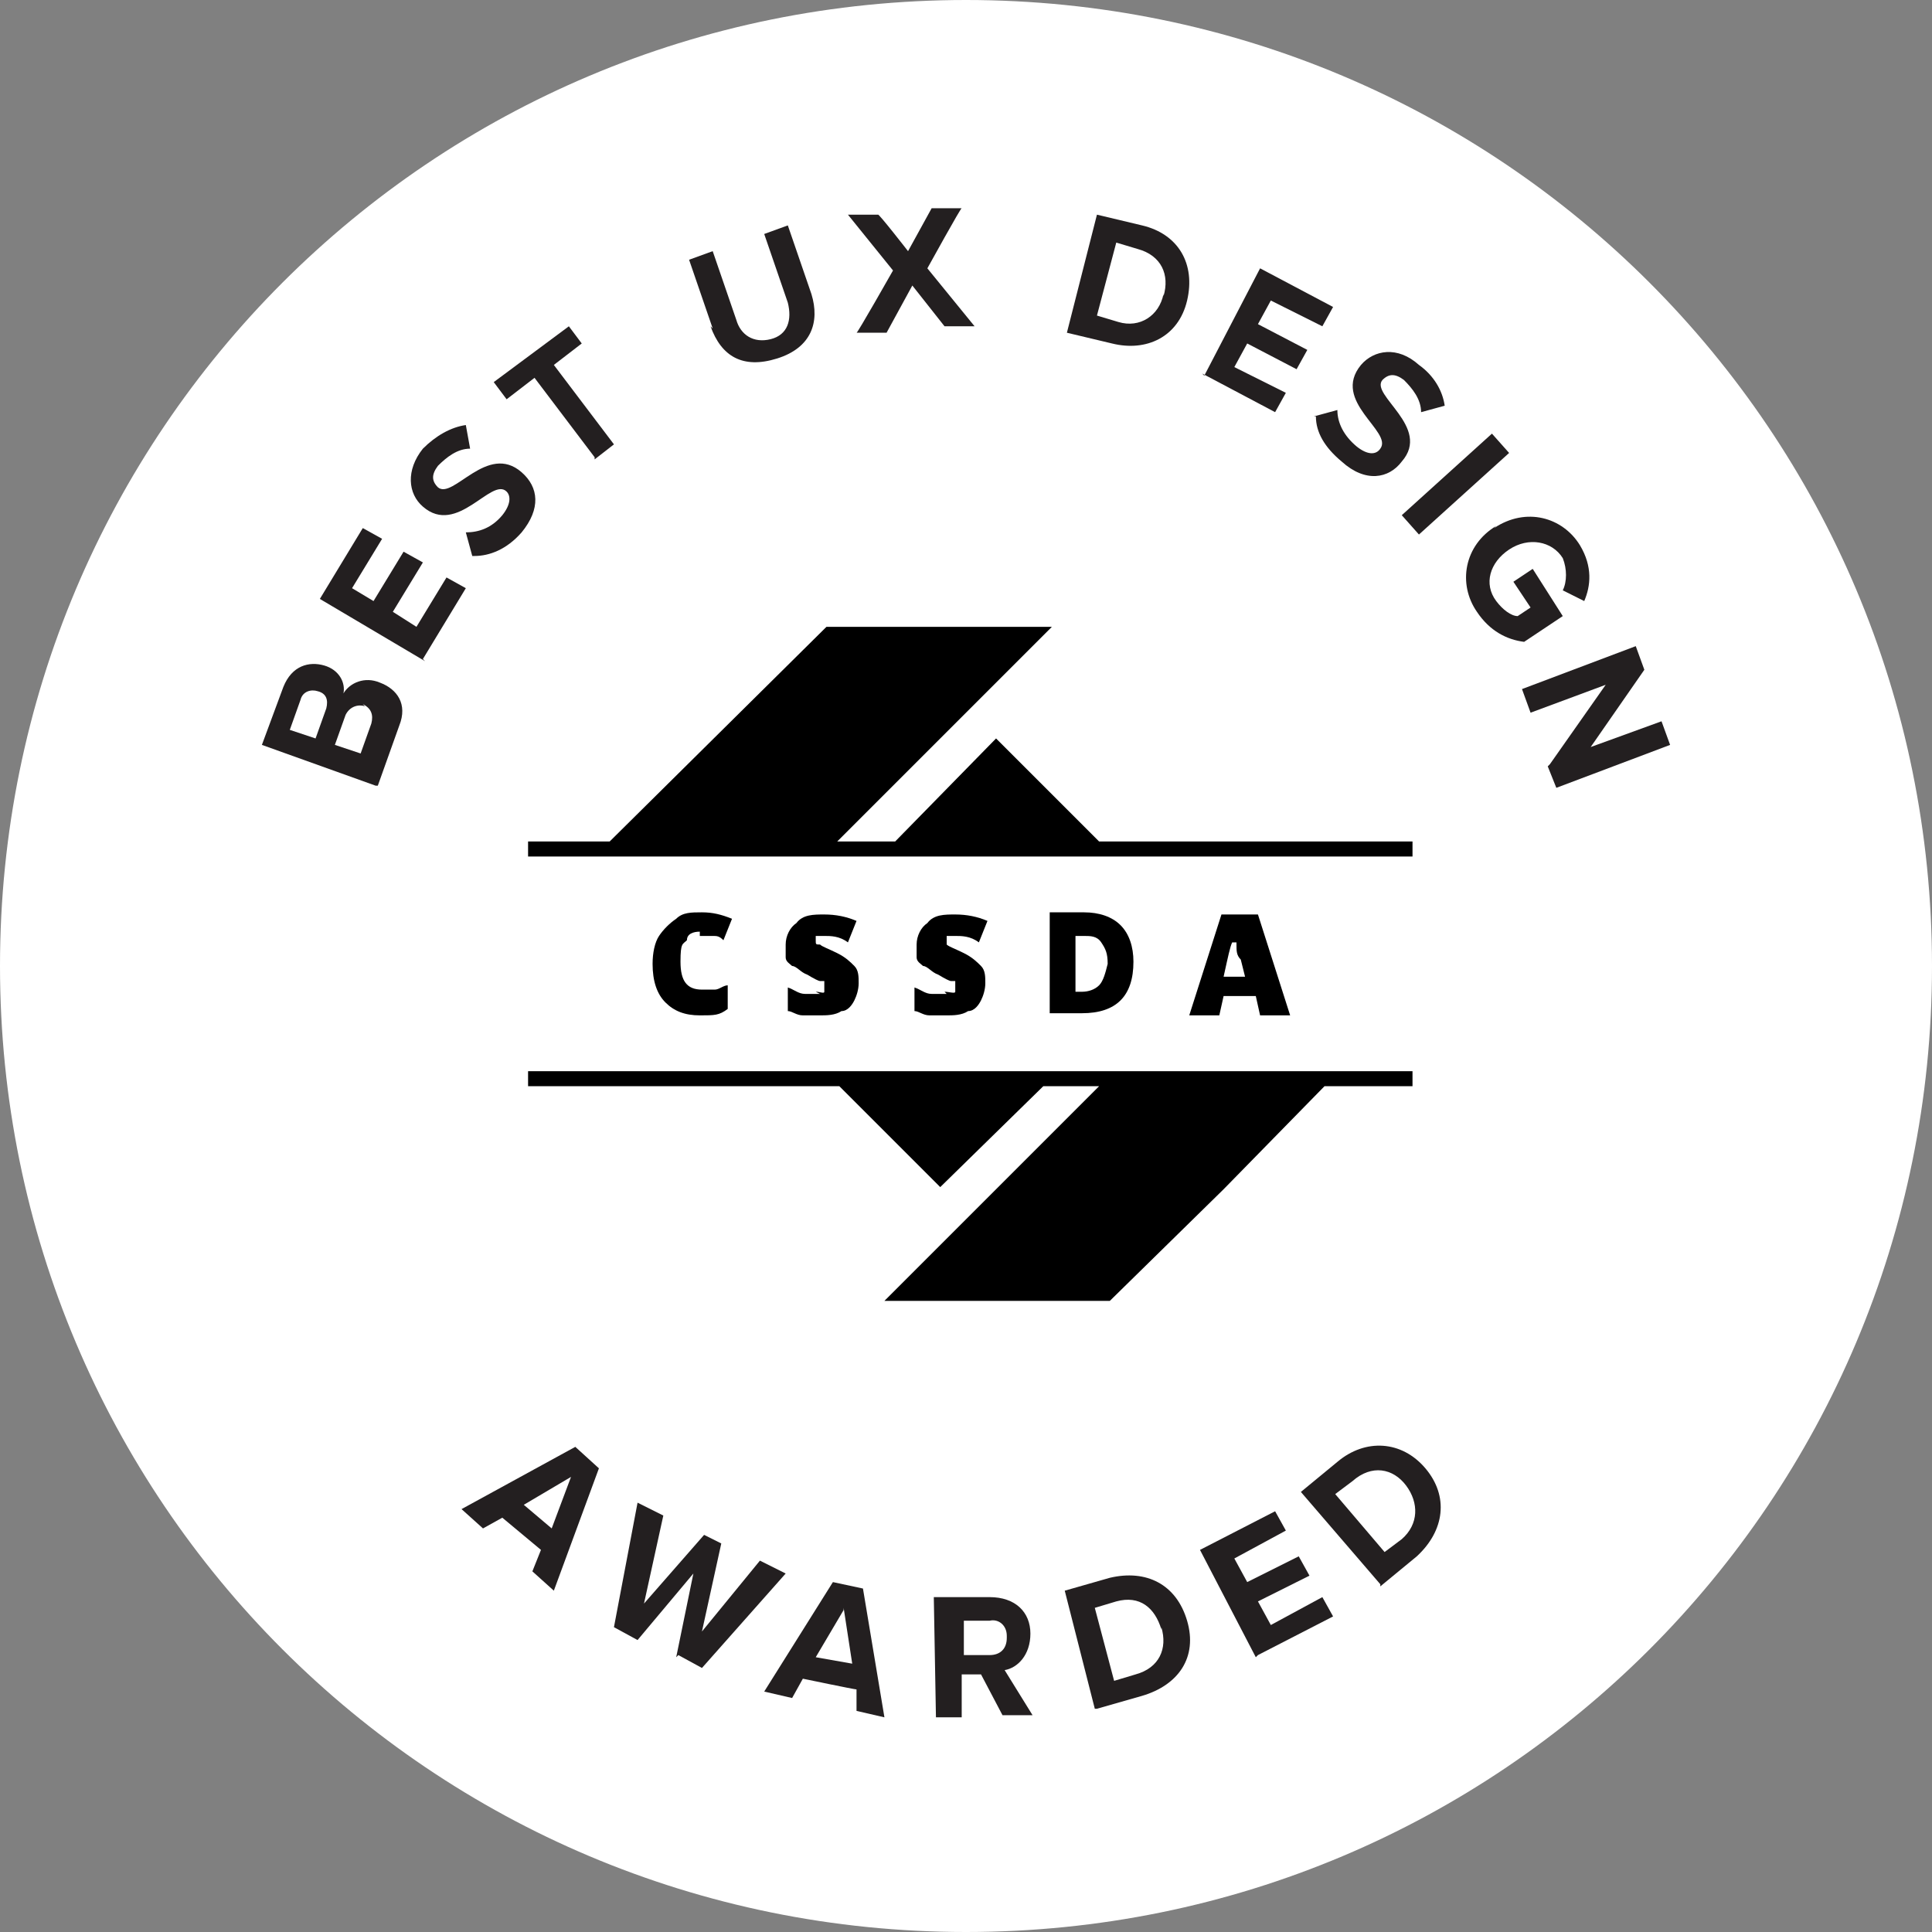 <svg version="1.2" xmlns="http://www.w3.org/2000/svg" viewBox="0 0 90 90" width="90" height="90">
	<rect x="0" y="0" width="90" height="90" fill="#808080" stroke="none"/>
	<title>cssda-best-ux-white-svg</title>
	<style>
		.s0 { fill: #ffffff } 
		.s1 { fill: #000000 } 
		.s2 { fill: #231f20 } 
	</style>
	<path class="s0" d="m45 90c-24.9 0-45-20.1-45-45 0-24.9 20.1-45 45-45 24.9 0 45 20.1 45 45 0 24.9-20.1 45-45 45z"/>
	<path class="s1" d="m32.6 43.6q0.3 0 0.6 0c0.2 0 0.3 0 0.5 0.2l0.4-1c-0.5-0.2-0.9-0.3-1.4-0.3-0.5 0-0.9 0-1.2 0.3-0.3 0.2-0.6 0.5-0.8 0.8-0.2 0.3-0.3 0.8-0.3 1.3q0 1.2 0.6 1.8c0.4 0.4 0.9 0.6 1.6 0.6 0.7 0 0.9 0 1.3-0.3v-1.1c-0.2 0-0.4 0.2-0.6 0.2q-0.3 0-0.6 0c-0.7 0-1-0.4-1-1.3 0-0.9 0.1-0.8 0.3-1 0-0.3 0.3-0.4 0.6-0.4z"/>
	<path class="s1" d="m38.2 46.3c-0.2 0-0.5 0-0.7 0-0.3 0-0.5-0.2-0.8-0.3v1.1c0.2 0 0.4 0.2 0.7 0.2 0.3 0 0.5 0 0.8 0 0.3 0 0.7 0 1-0.2 0.3 0 0.5-0.3 0.6-0.5 0.1-0.2 0.2-0.5 0.2-0.8 0-0.3 0-0.6-0.2-0.8-0.2-0.2-0.4-0.4-0.8-0.6-0.4-0.2-0.7-0.3-0.8-0.4-0.2 0-0.2 0-0.2-0.2 0-0.2 0-0.2 0-0.2 0 0 0.2 0 0.4 0 0.3 0 0.7 0 1.1 0.3l0.4-1q-0.7-0.3-1.5-0.3c-0.5 0-1 0-1.3 0.4-0.3 0.2-0.5 0.6-0.5 1 0 0.4 0 0.4 0 0.6 0 0.2 0.2 0.3 0.3 0.4 0.2 0 0.4 0.3 0.7 0.4q0.5 0.3 0.6 0.3c0.1 0 0 0 0.2 0 0 0 0 0 0 0.2 0 0.2 0 0.2 0 0.3 0 0.1-0.2 0-0.4 0z"/>
	<path class="s1" d="m44.1 46.3c-0.2 0-0.5 0-0.7 0-0.3 0-0.5-0.2-0.8-0.3v1.1c0.2 0 0.4 0.2 0.7 0.2 0.3 0 0.5 0 0.8 0 0.3 0 0.7 0 1-0.2 0.3 0 0.5-0.3 0.6-0.5 0.1-0.2 0.2-0.5 0.2-0.8 0-0.3 0-0.6-0.2-0.8-0.2-0.2-0.4-0.4-0.8-0.6-0.4-0.2-0.7-0.3-0.8-0.4v-0.2-0.2c0 0 0.2 0 0.4 0 0.3 0 0.7 0 1.1 0.3l0.4-1q-0.7-0.3-1.5-0.3c-0.5 0-1 0-1.3 0.4-0.3 0.2-0.5 0.6-0.5 1 0 0.4 0 0.4 0 0.6 0 0.2 0.2 0.3 0.3 0.4 0.2 0 0.4 0.3 0.7 0.4q0.5 0.3 0.6 0.3c0.1 0 0 0 0.2 0 0 0 0 0 0 0.2 0 0.2 0 0.2 0 0.3 0 0.1-0.3 0-0.5 0z"/>
	<path fill-rule="evenodd" class="s1" d="m52.2 46.6q-0.6 0.6-1.8 0.6h-1.5v-4.7h1.6c0.7 0 1.3 0.2 1.7 0.6 0.4 0.4 0.6 1 0.6 1.7q0 1.2-0.6 1.8zm-0.6-1.7c0-0.5-0.1-0.7-0.3-1-0.2-0.3-0.5-0.3-0.8-0.3h-0.4v2.6h0.3c0.3 0 0.6-0.1 0.8-0.3 0.2-0.2 0.3-0.6 0.4-1z"/>
	<path fill-rule="evenodd" class="s1" d="m57 46.4l-0.2 0.9h-1.4l1.5-4.7h1.7l1.5 4.7h-1.4l-0.2-0.9zm0.4-2.5c-0.1 0.2-0.2 0.7-0.4 1.6h1l-0.2-0.8c-0.2-0.2-0.2-0.4-0.2-0.7q0-0.1 0-0.1z"/>
	<path class="s1" d="m51.2 39.2l-4.8-4.8-4.7 4.8h-2.7l10-10h-10.5l-10.1 10h-3.8v0.7h41.2v-0.7h-14.6z"/>
	<path class="s1" d="m24.6 50.6h14.5l4.7 4.7 4.8-4.7h2.6l-10 10h10.5l5.3-5.2 4.7-4.8h4.1v-0.7h-41.2v0.7z"/>
	<g>
		<path fill-rule="evenodd" class="s2" d="m24.8 73.2l0.4-1-1.8-1.5-0.9 0.5-1-0.9 5.3-2.9 1.1 1-2.1 5.7zm1.8-4.4l-2.2 1.3 1.3 1.1z"/>
		<path class="s2" d="m31.5 77.2l0.8-3.9-2.6 3.1-1.1-0.6 1.1-5.8 1.2 0.6-0.9 4.1 2.8-3.2 0.8 0.4-0.9 4.1 2.7-3.3 1.2 0.6-3.9 4.4-1.1-0.6z"/>
		<path fill-rule="evenodd" class="s2" d="m39.9 79.7v-1c-0.1 0-2.5-0.5-2.5-0.5l-0.5 0.9-1.3-0.3 3.2-5.1 1.4 0.3 1 6zm-0.6-4.7l-1.3 2.2 1.7 0.3-0.4-2.6z"/>
		<path fill-rule="evenodd" class="s2" d="m46.7 79.9l0.1 0.1zm-1-1.9h-0.9v2h-1.2l-0.1-5.6h2.6c1.2 0 1.9 0.7 1.9 1.7 0 1-0.6 1.6-1.2 1.7l1.3 2.1h-1.4zm1.2-1.8c0-0.5-0.4-0.8-0.8-0.7h-1.2v1.6h1.2c0.5 0 0.8-0.3 0.8-0.8z"/>
		<path fill-rule="evenodd" class="s2" d="m51 79.6l-1.4-5.5 2.1-0.6c1.7-0.4 3.1 0.3 3.6 2 0.5 1.7-0.4 3-2.1 3.5l-2.1 0.6zm3.1-3.7c-0.3-1-1-1.6-2.1-1.3l-1 0.3 0.9 3.4 1-0.3c1.1-0.3 1.5-1.2 1.2-2.2z"/>
		<path class="s2" d="m58.5 77.2l-2.6-5 3.5-1.8 0.5 0.9-2.4 1.3 0.6 1.1 2.4-1.2 0.5 0.9-2.4 1.2 0.6 1.1 2.4-1.3 0.5 0.9-3.5 1.8z"/>
		<path fill-rule="evenodd" class="s2" d="m64.3 73.8l-3.7-4.3 1.7-1.4c1.3-1.1 3-1 4.1 0.3 1.1 1.3 0.9 2.9-0.4 4.1l-1.7 1.4zm1.2-4.6c-0.6-0.8-1.6-1-2.5-0.2l-0.8 0.6 2.3 2.7 0.8-0.6c0.8-0.7 0.8-1.7 0.2-2.5z"/>
	</g>
	<g>
		<path fill-rule="evenodd" class="s2" d="m17.5 36.6l-5.3-1.9 1-2.7c0.4-1 1.2-1.2 1.9-1 0.7 0.2 1 0.8 0.9 1.3 0.3-0.5 1-0.8 1.7-0.5 0.8 0.3 1.3 1 0.9 2l-1 2.8zm-2.7-4.4c-0.3-0.1-0.7 0-0.8 0.4l-0.5 1.4 1.2 0.4 0.5-1.4c0.1-0.4 0-0.7-0.4-0.8zm2.2 0.7c-0.3-0.1-0.7 0-0.9 0.4l-0.5 1.4 1.2 0.4 0.5-1.4c0.1-0.4 0-0.7-0.4-0.9z"/>
		<path class="s2" d="m19.8 30.8l-4.9-2.9 2-3.3 0.9 0.5-1.4 2.3 1 0.6 1.4-2.3 0.9 0.5-1.4 2.3 1.1 0.7 1.4-2.3 0.9 0.5-2 3.3z"/>
		<path class="s2" d="m22 25.9l-0.3-1.1c0.6 0 1.2-0.2 1.7-0.8 0.4-0.5 0.4-0.9 0.2-1.1-0.7-0.7-2.3 2.1-3.9 0.7-0.7-0.6-0.8-1.7 0-2.7 0.6-0.6 1.3-1 2-1.1l0.2 1.1c-0.6 0-1.1 0.4-1.5 0.8-0.3 0.4-0.3 0.7 0 1 0.7 0.6 2.3-2.1 3.9-0.7 0.8 0.7 0.9 1.7 0 2.8-0.7 0.8-1.5 1.1-2.2 1.1z"/>
		<path class="s2" d="m27.7 21.3l-2.8-3.7-1.3 1-0.6-0.8 3.5-2.6 0.6 0.8-1.3 1 2.8 3.7-0.9 0.7z"/>
		<path class="s2" d="m33.2 15.3l-1.1-3.2 1.1-0.4 1.1 3.2c0.2 0.7 0.8 1.1 1.6 0.9 0.8-0.2 1-0.9 0.8-1.7l-1.1-3.2 1.1-0.4 1.1 3.2c0.4 1.3 0 2.5-1.6 3-1.6 0.5-2.6-0.1-3.1-1.5z"/>
		<path class="s2" d="m44 15.2l-1.5-1.9-1.2 2.2h-1.4c0 0.1 1.7-2.9 1.7-2.9l-2.1-2.6h1.4c0-0.1 1.4 1.7 1.4 1.7l1.1-2h1.4c0-0.1-1.6 2.8-1.6 2.8l2.2 2.7z"/>
		<path fill-rule="evenodd" class="s2" d="m49.7 15.5l1.4-5.5 2.1 0.5c1.7 0.4 2.5 1.8 2.1 3.5-0.4 1.7-1.9 2.4-3.5 2zm4.5-1.7c0.3-1-0.1-1.9-1.2-2.2l-1-0.3-0.9 3.4 1 0.3c1 0.3 1.9-0.3 2.1-1.3z"/>
		<path class="s2" d="m56.1 17.5l2.6-5 3.4 1.8-0.5 0.9-2.4-1.2-0.6 1.1 2.3 1.2-0.5 0.9-2.3-1.2-0.6 1.1 2.4 1.2-0.5 0.9-3.4-1.8z"/>
		<path class="s2" d="m61.2 19.4l1.1-0.3c0 0.6 0.3 1.2 0.9 1.7 0.5 0.4 0.9 0.4 1.1 0.1 0.6-0.8-2.3-2.2-0.9-3.9 0.6-0.7 1.7-0.9 2.7 0 0.7 0.5 1.1 1.2 1.2 1.9l-1.1 0.3c0-0.6-0.4-1.1-0.8-1.5-0.4-0.3-0.7-0.3-1 0-0.6 0.7 2.3 2.2 0.9 3.8-0.6 0.8-1.7 1-2.8 0q-1.2-1-1.2-2.1z"/>
		<path class="s2" d="m65.3 24l4.2-3.8 0.8 0.9-4.2 3.8z"/>
		<path class="s2" d="m69.6 24.6c1.5-1 3.2-0.5 4 0.8 0.6 1 0.5 1.9 0.2 2.6l-1-0.5c0.2-0.4 0.2-1 0-1.5-0.5-0.8-1.6-1-2.5-0.4-0.9 0.6-1.2 1.6-0.6 2.4 0.3 0.4 0.7 0.7 1 0.7l0.6-0.4-0.8-1.2 0.9-0.6 1.4 2.2-1.8 1.2c-0.8-0.1-1.6-0.5-2.2-1.4-0.9-1.3-0.6-3.1 0.9-4z"/>
		<path class="s2" d="m72.2 35.6l2.6-3.7-3.5 1.3-0.4-1.1 5.3-2 0.4 1.1-2.5 3.6 3.3-1.2 0.4 1.1-5.3 2-0.4-1z"/>
	</g>
</svg>